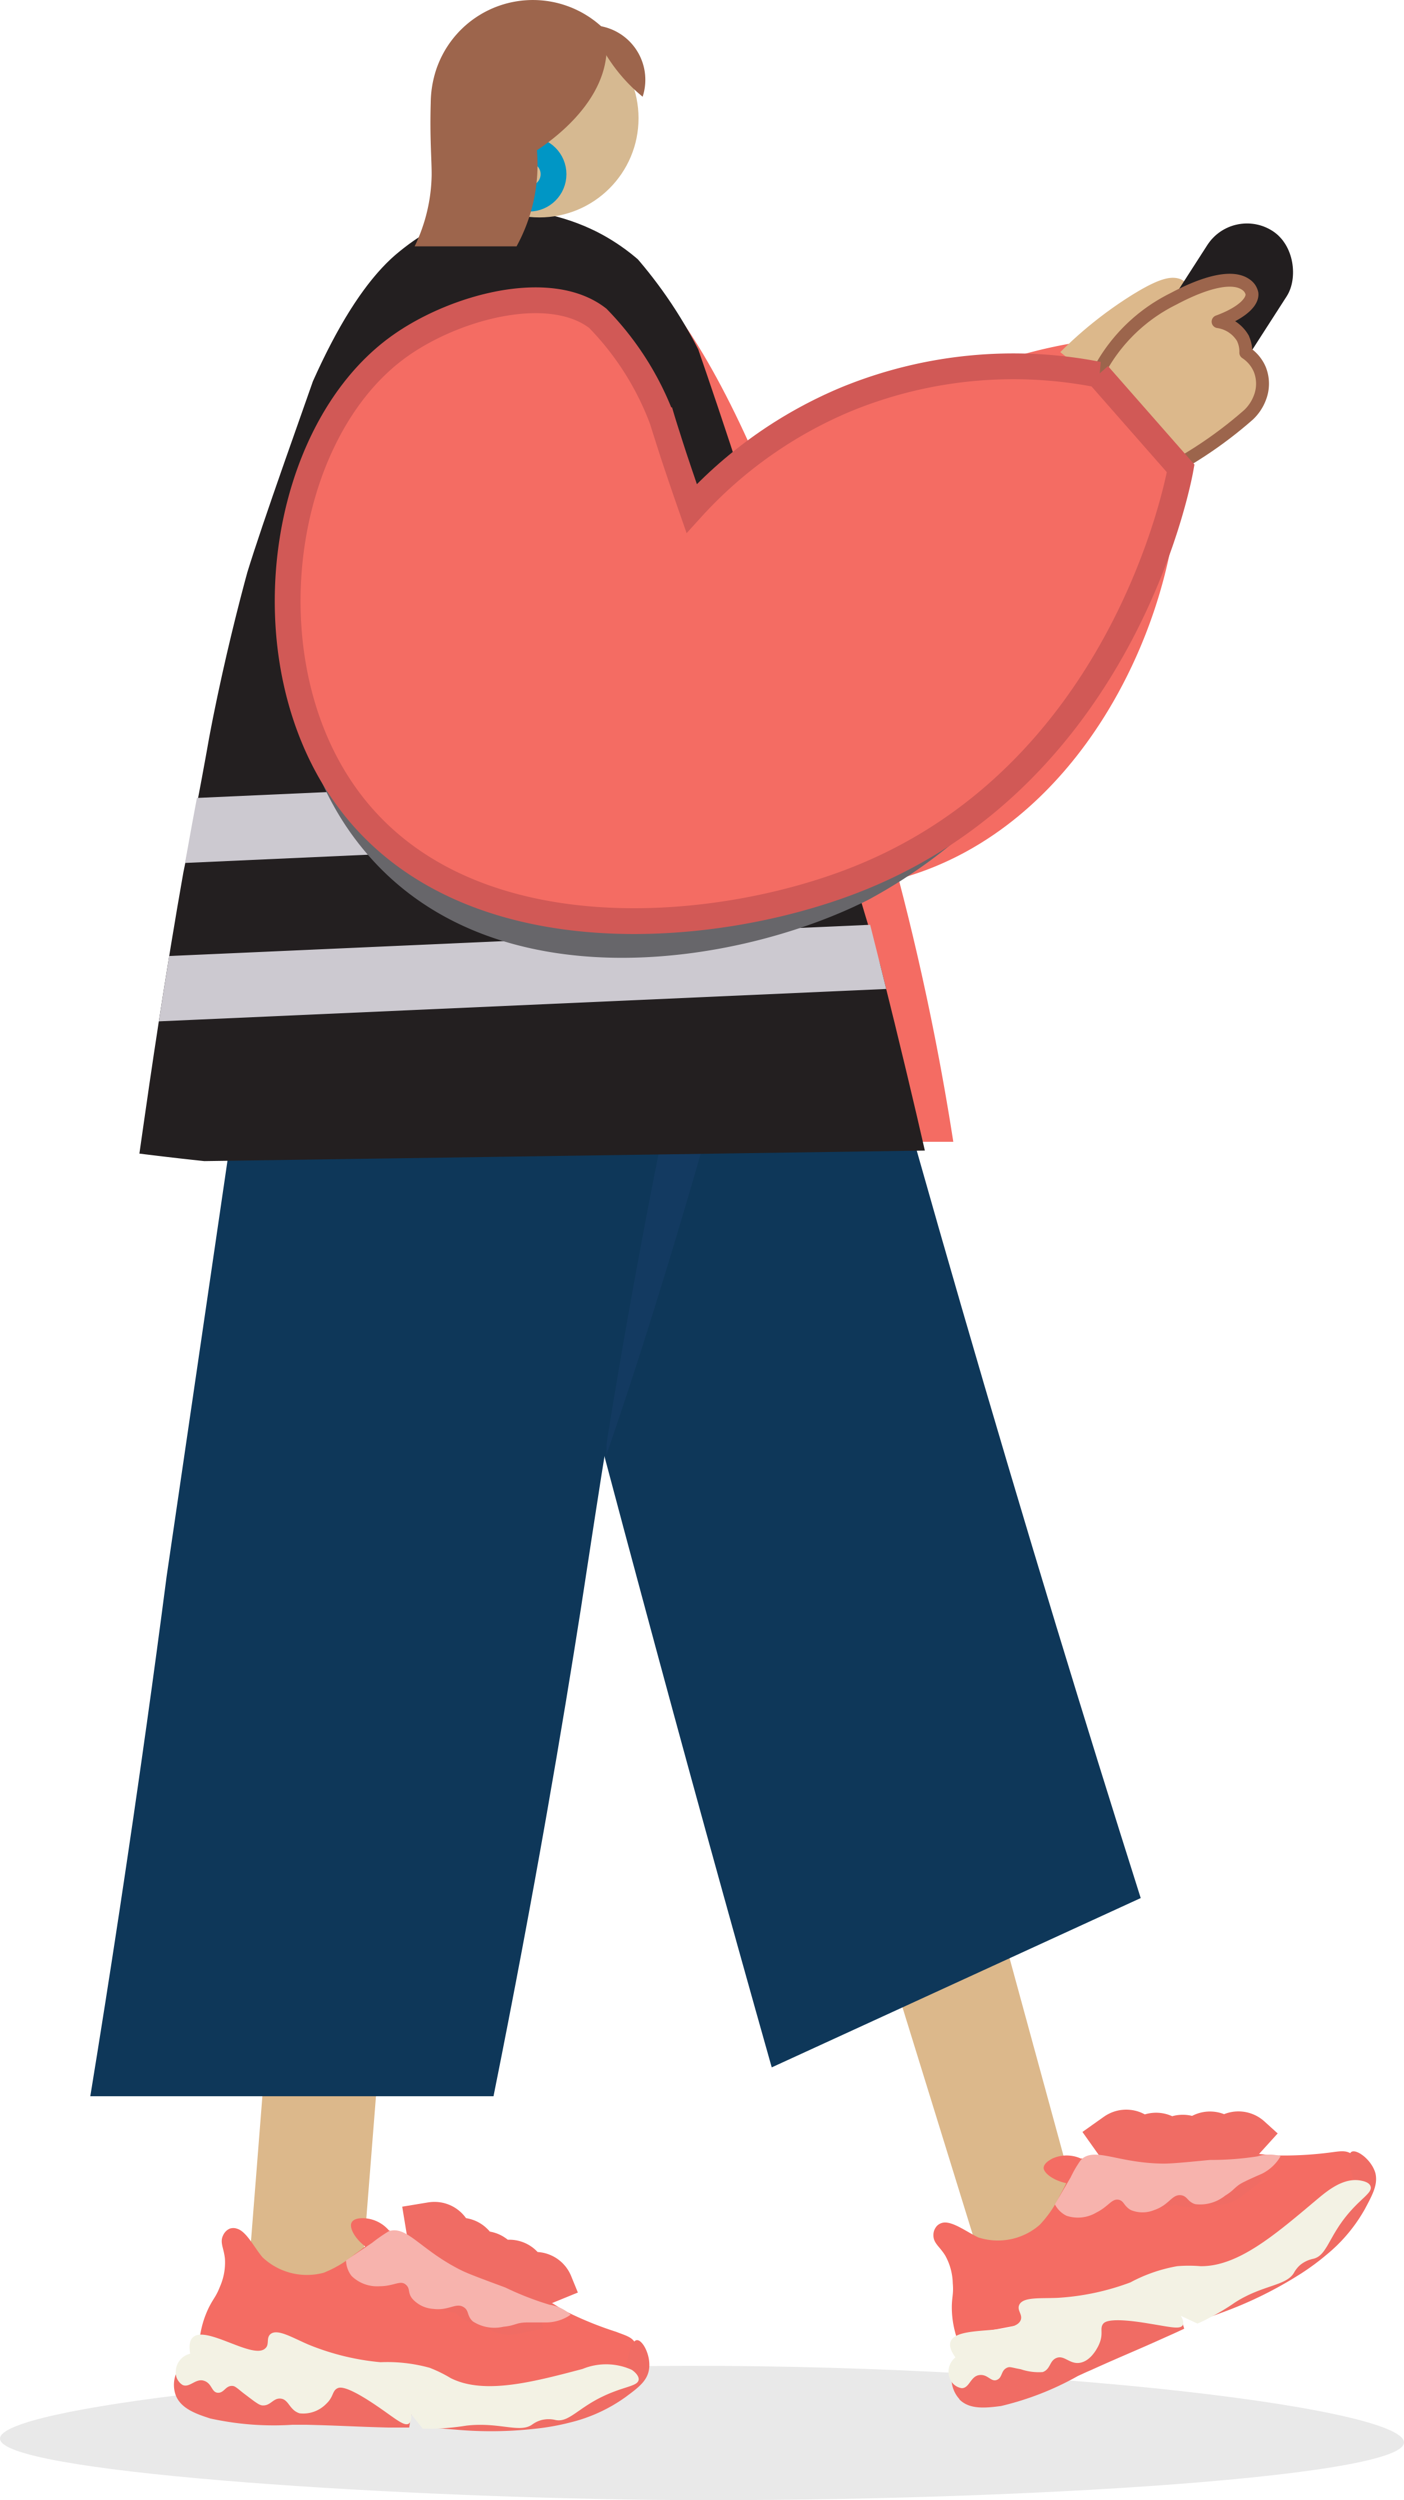 <svg xmlns="http://www.w3.org/2000/svg" xmlns:xlink="http://www.w3.org/1999/xlink" width="54.435" height="96.922" viewBox="0 0 54.435 96.922">
  <defs>
    <clipPath id="clip-path">
      <path id="SVGID" d="M36.029,78.215c.352-1.446,1.229-3.952,2.987-8.931,1.063-3.019,1.482-4.05,2.64-4.959a8.079,8.079,0,0,1,8.3-.636,7.986,7.986,0,0,1,3.79,4.153q1.853,5.335,3.592,11.065C59.083,84.72,58.965,84.222,61,92.343c.7,2.8,1.265,5.181,1.672,6.963l-30.5.447C32.5,97.488,33.919,86.941,36.029,78.215Z" transform="translate(-32.18 -62.839)" fill="none"/>
    </clipPath>
  </defs>
  <g id="_1-3-01-07_1_" data-name="1-3-01-07 (1)" transform="translate(-18.6 -42.249)" style="isolation: isolate">
    <g id="Layer_1" data-name="Layer 1" transform="translate(18.6 42.249)">
      <path id="Path_225" data-name="Path 225" d="M65.893,76.5a12.562,12.562,0,0,1,7,6.674A19.644,19.644,0,0,1,80.8,77.1a18.7,18.7,0,0,1,4.078-1.186l3.885,2.1a15.574,15.574,0,0,1,.217,3.612c-.328,5.619-3.952,13.041-10.61,14.989-7.026,2.039-15.807-2.478-18.929-11.27" transform="translate(-43.301 -62.608)" fill="#f46c63"/>
      <path id="Path_226" data-name="Path 226" d="M125.333,70.215c1.186-.747,1.628-.79,1.976-.656a1.792,1.792,0,0,1,.873,1.312c.158,0,1.241.095,1.533.767.123.281.107.668-.549,1.751a13.324,13.324,0,0,1-2.083,2.632l-4.454-3.64A15.68,15.68,0,0,1,125.333,70.215Z" transform="translate(-81.52 -58.731)" fill="#dcb88b"/>
      <path id="Path_227" data-name="Path 227" d="M109.352,245.722l4.114-.786-2.912-10.666-4.623.387Z" transform="translate(-71.42 -158.389)" fill="#dcb88b"/>
      <path id="Path_228" data-name="Path 228" d="M42.85,249.237l4.386.206.925-11.713L43.735,238Z" transform="translate(-33.267 -160.482)" fill="#dcb88b"/>
      <path id="Path_229" data-name="Path 229" d="M18.6,277.161c0,1.288,14.507,2.237,25.089,2.371,12.76.142,29.333-.814,29.345-2.221s-15.593-3.221-30.63-2.944C31.3,274.557,18.588,275.951,18.6,277.161Z" transform="translate(-18.6 -182.624)" fill="#241f20" opacity="0.1"/>
      <path id="Path_230" data-name="Path 230" d="M68,142.558l14.325-2.818q3.335,12.1,7.113,24.532,1.616,5.311,3.268,10.523L78.4,181.359q-2.569-9.089-5.023-18.221Q70.612,152.883,68,142.558Z" transform="translate(-48.479 -101.214)" fill="#0e3759"/>
      <path id="Path_231" data-name="Path 231" d="M78.418,144.35l4.485.217q-1.328,4.955-2.956,10.176-.9,2.9-1.857,5.671Z" transform="translate(-54.581 -104.003)" fill="#133a61" style="mix-blend-mode: multiply;isolation: isolate"/>
      <path id="Path_232" data-name="Path 232" d="M33.684,140.47l16.957.439c-.316,1.454-.79,3.655-1.316,6.323-1.454,7.433-2.2,12.614-2.841,16.763-.7,4.461-1.778,10.9-3.391,18.925H27.46q1.162-7.113,2.189-14.44.4-2.857.767-5.69Q32.048,151.63,33.684,140.47Z" transform="translate(-23.959 -101.656)" fill="#0e3759"/>
      <path id="Path_233" data-name="Path 233" d="M33.34,99.179C34.83,90.544,36.549,83.415,38,78.084c2.241-8.247,4.173-13.5,8.251-14.657a5.374,5.374,0,0,1,1.928-.217c5.928.443,9.484,11.021,12.231,19.253a102.19,102.19,0,0,1,4.066,16.72Z" transform="translate(-27.515 -54.919)" fill="#f46c63"/>
      <g id="Group_39" data-name="Group 39" transform="translate(5.366 8.136)" clip-path="url(#clip-path)">
        <path id="Path_234" data-name="Path 234" d="M33.709,82.82s2.628-14.752,7.2-18.775a9.207,9.207,0,0,1,.85-.652c.668-.431,3.122-2.027,5.643-1.324a5.473,5.473,0,0,1,2.438,1.549,17.79,17.79,0,0,1,4.28,7.9h0c.865,3.924,3.209,12.25,7.9,27.476a129.273,129.273,0,0,1-14.906.873A130.009,130.009,0,0,1,30.2,98.746C31.959,92.016,33.045,86.562,33.709,82.82Z" transform="translate(-30.982 -62.267)" fill="#231f20"/>
        <rect id="Rectangle_64" data-name="Rectangle 64" width="30.831" height="2.513" transform="translate(-0.848 29.016) rotate(-2.55)" fill="#ccc9d0"/>
        <rect id="Rectangle_65" data-name="Rectangle 65" width="26.417" height="2.497" transform="translate(1.255 22.843) rotate(-2.58)" fill="#ccc9d0"/>
      </g>
      <rect id="Rectangle_66" data-name="Rectangle 66" width="3.663" height="7.658" rx="1.832" transform="matrix(0.841, 0.541, -0.541, 0.841, 47.798, 7.963)" fill="#221e1f"/>
      <path id="Path_235" data-name="Path 235" d="M48.72,87.307a32.4,32.4,0,0,0,32.4-.217,24.315,24.315,0,0,1-4.05,10.274,20.183,20.183,0,0,1-7.437,6.892c-5.074,2.561-14.621,4.078-19.585-1.976C46.867,98.42,46.547,92.587,48.72,87.307Z" transform="translate(-35.976 -69.37)" fill="#67666a" style="mix-blend-mode: multiply;isolation: isolate"/>
      <path id="Path_236" data-name="Path 236" d="M131.84,72a1.185,1.185,0,0,1,.111.549,1.455,1.455,0,0,1,.545.656,1.5,1.5,0,0,1,0,1.091,1.759,1.759,0,0,1-.439.66,16.329,16.329,0,0,1-2.679,1.913l-3.229-3.375a6.056,6.056,0,0,1,.4-.723,6.544,6.544,0,0,1,2.577-2.3c.478-.253,2.114-1.1,2.845-.549a.541.541,0,0,1,.217.328c.043.36-.47.79-1.312,1.095a1.332,1.332,0,0,1,.968.656Z" transform="translate(-83.649 -58.876)" fill="#dcb88b" stroke="#9c654c" stroke-linecap="round" stroke-linejoin="round" stroke-width="0.5"/>
      <path id="Path_237" data-name="Path 237" d="M51.092,73.534c-4.548,3.319-5.805,11.942-2.1,17.265,4.394,6.323,14.123,5.592,19.759,3.406,10.35-4,12.566-15.269,12.693-15.981l-3.193-3.636a17.075,17.075,0,0,0-9.784.96,16.874,16.874,0,0,0-5.983,4.228q-.352-1.008-.7-2.055c-.091-.281-.17-.526-.233-.727-.115-.356-.194-.616-.2-.636a11.285,11.285,0,0,0-2.505-3.952C56.984,70.961,53.249,71.961,51.092,73.534Z" transform="translate(-35.668 -60.066)" fill="#f46c63" stroke="#d15956" stroke-miterlimit="10" stroke-width="1"/>
      <path id="Path_238" data-name="Path 238" d="M39.394,260.249a.506.506,0,0,0-.277.269c-.138.281.032.494.071.913a2.324,2.324,0,0,1-.2,1.091c-.154.4-.281.474-.474.9a3.817,3.817,0,0,0-.292,1c.565.174,1.415.419,2.446.684a30.845,30.845,0,0,0,9.132,1.407,20.153,20.153,0,0,0,5.351-.944,1.134,1.134,0,0,0-.075-.913c-.142-.206-.344-.253-.723-.4a13.717,13.717,0,0,1-1.944-.79c-.344-.186-.344-.225-.81-.474a9.845,9.845,0,0,0-.992-.474c-1.976-.846-1.834-.707-2.26-.952-.933-.541-1.213-1.023-1.711-1.035a3.252,3.252,0,0,1-.952-.154l-.138-.051a1.359,1.359,0,0,0-.992-.474c-.107,0-.371,0-.458.174s.087.577.53.921c-.1.079-.241.19-.419.312a4.4,4.4,0,0,1-1.186.707,2.507,2.507,0,0,1-2.371-.593c-.3-.34-.616-1-.984-1.11a.419.419,0,0,0-.269-.012Z" transform="translate(-30.467 -173.861)" fill="#f46c63"/>
      <path id="Path_239" data-name="Path 239" d="M58.68,262.216l1.008-.166.075.869.917-.257-.107.68,1.008-.162v.636l1.008-.3v.684l1.008-.209.261.64" transform="translate(-42.842 -175.191)" fill="none" stroke="#f06c64" stroke-linejoin="round" stroke-width="3"/>
      <path id="Path_240" data-name="Path 240" d="M52.55,262.194a1.028,1.028,0,0,0,.213.6,1.411,1.411,0,0,0,1.087.4c.549,0,.79-.237,1-.075s.075.308.265.553a1.185,1.185,0,0,0,.81.4c.62.079.885-.257,1.186-.067.221.138.115.332.356.553a1.541,1.541,0,0,0,1.186.206c.474-.043.474-.162.913-.166H60.3a1.679,1.679,0,0,0,.96-.3,1.557,1.557,0,0,0-.451-.285,1.581,1.581,0,0,0-.364-.1,11.65,11.65,0,0,1-1.715-.668c-.96-.356-1.438-.533-1.719-.672-1.581-.79-2.094-1.739-2.8-1.513a6.313,6.313,0,0,0-.644.447Z" transform="translate(-39.134 -174.565)" fill="#f7b3ad"/>
      <path id="Path_241" data-name="Path 241" d="M35.718,273.916c.186.557.826.767,1.348.937a11.415,11.415,0,0,0,3.185.245H40.8c1.348.032,1.869.075,3.161.107h.822l.1-.636.49.6c.269.036.68.079,1.186.115a15.18,15.18,0,0,0,3.1-.032,9.216,9.216,0,0,0,1.371-.245,6.185,6.185,0,0,0,2.114-.964c.51-.375.858-.632.933-1.075.095-.549-.253-1.186-.478-1.15s-.356.771-.4,1a.616.616,0,0,1,.036.4c-.1.336-.569.423-.968.573-.941.364-1.34.644-1.608.747-1,.4-4.876.095-9.812-1.557a7.874,7.874,0,0,0-4.086-.624,1.3,1.3,0,0,0-.83.439A1.186,1.186,0,0,0,35.718,273.916Z" transform="translate(-28.917 -181.098)" fill="#f06c64"/>
      <path id="Path_242" data-name="Path 242" d="M35.844,272.552a.573.573,0,0,0,.265.549c.273.119.5-.265.822-.166s.292.447.537.466.3-.269.553-.265c.119,0,.174.067.45.285.4.3.581.454.719.47.336.032.423-.3.731-.261s.328.447.723.569a1.241,1.241,0,0,0,1.012-.348c.328-.3.237-.522.466-.628.083-.036.348-.122,1.624.763.62.427.952.723,1.13.613.095-.063.107-.225.095-.364l.447.557h.454a9.223,9.223,0,0,0,1.233-.115c1.265-.15,2.071.3,2.553-.04a1.087,1.087,0,0,1,.368-.178,1.137,1.137,0,0,1,.545,0c.49.1.846-.427,1.751-.877s1.446-.415,1.47-.7c0-.17-.194-.316-.265-.367a2.407,2.407,0,0,0-1.913-.036c-1.976.522-3.821,1-5.11.356a5.283,5.283,0,0,0-.814-.4,6.14,6.14,0,0,0-1.909-.217,9.69,9.69,0,0,1-2.814-.692c-.636-.277-1.186-.613-1.45-.4-.178.15-.036.4-.194.545-.454.482-2.3-.9-2.814-.419-.091.083-.174.249-.107.636A.723.723,0,0,0,35.844,272.552Z" transform="translate(-29.028 -180.643)" fill="#f3f2e4"/>
      <path id="Path_243" data-name="Path 243" d="M110.314,256.105a.518.518,0,0,0-.134.364c0,.312.245.431.462.79a2.32,2.32,0,0,1,.288,1.071c.04.439-.047.545-.036,1.016a3.814,3.814,0,0,0,.17,1.027c.585-.091,1.454-.233,2.5-.443a30.4,30.4,0,0,0,8.836-2.691,19.9,19.9,0,0,0,4.414-3.161,1.122,1.122,0,0,0-.462-.79c-.217-.122-.419-.079-.814-.028a14.283,14.283,0,0,1-2.106.111c-.4-.02-.4-.051-.933-.075s-.881,0-1.1,0c-2.134.087-1.976.158-2.45.119-1.075-.083-1.537-.4-1.976-.19a3.265,3.265,0,0,1-.937.265h-.142a1.343,1.343,0,0,0-1.1,0c-.095.051-.328.178-.34.356s.328.482.877.6c-.055.115-.134.273-.241.462a4.454,4.454,0,0,1-.79,1.154,2.465,2.465,0,0,1-2.371.49c-.4-.178-.992-.636-1.367-.577A.451.451,0,0,0,110.314,256.105Z" transform="translate(-73.99 -169.812)" fill="#f46c63"/>
      <path id="Path_244" data-name="Path 244" d="M127,253.589l.83-.589.443.747.715-.628.2.66.834-.581.265.581.79-.707.285.62.818-.624.514.466" transform="translate(-84.164 -169.717)" fill="none" stroke="#f06c64" stroke-linejoin="round" stroke-width="3"/>
      <path id="Path_245" data-name="Path 245" d="M122.1,255.531a1,1,0,0,0,.454.443,1.4,1.4,0,0,0,1.146-.122c.49-.245.6-.553.873-.5.209.043.2.249.474.4a1.186,1.186,0,0,0,.9,0c.593-.2.684-.616,1.039-.577.257.032.245.253.557.348a1.55,1.55,0,0,0,1.154-.328c.4-.245.36-.352.755-.545.308-.15.6-.273.66-.3a1.7,1.7,0,0,0,.739-.688,1.486,1.486,0,0,0-.53-.059,1.679,1.679,0,0,0-.368.067,11.631,11.631,0,0,1-1.841.138c-1.016.1-1.525.146-1.838.142-1.766-.024-2.64-.66-3.161-.15a4.289,4.289,0,0,0-.4.68Z" transform="translate(-81.2 -170.075)" fill="#f7b3ad"/>
      <path id="Path_246" data-name="Path 246" d="M112.247,262.915c.4.419,1.075.332,1.62.261a11.406,11.406,0,0,0,2.976-1.162c.336-.154.253-.119.5-.225,1.229-.557,1.715-.743,2.877-1.269.154-.067.419-.186.747-.34l-.182-.616.7.328c.261-.087.648-.225,1.114-.4a15.525,15.525,0,0,0,2.766-1.367,9.419,9.419,0,0,0,1.126-.818,6.2,6.2,0,0,0,1.49-1.782c.3-.561.5-.94.4-1.375-.154-.533-.735-.944-.929-.826s0,.846.083,1.063a.6.6,0,0,1,.213.352c.047.348-.332.628-.624.937-.692.735-.929,1.158-1.126,1.367-.739.79-4.347,2.2-9.52,2.849a7.849,7.849,0,0,0-3.952,1.209,1.28,1.28,0,0,0-.553.755,1.186,1.186,0,0,0,.281,1.055Z" transform="translate(-75.054 -169.904)" fill="#f06c64"/>
      <path id="Path_247" data-name="Path 247" d="M111.695,263.781a.6.6,0,0,0,.474.4c.3,0,.336-.454.672-.506s.458.277.688.186.15-.368.4-.474c.107-.051.182,0,.526.059a2.161,2.161,0,0,0,.854.111c.316-.115.253-.45.549-.553s.5.257.889.194c.478-.075.743-.7.759-.747.17-.415,0-.577.15-.771.059-.067.261-.261,1.794,0,.747.119,1.185.237,1.284.063.059-.1,0-.249-.071-.367l.644.3a3.687,3.687,0,0,0,.4-.19,8.564,8.564,0,0,0,1.063-.632c1.075-.684,1.976-.632,2.28-1.146a1.091,1.091,0,0,1,.257-.316,1.185,1.185,0,0,1,.5-.229c.482-.119.577-.747,1.186-1.545s1.126-1,1.023-1.272c-.063-.162-.312-.2-.4-.217-.7-.115-1.336.454-1.739.79-1.581,1.332-3.011,2.553-4.454,2.533a5.356,5.356,0,0,0-.9,0,6.018,6.018,0,0,0-1.814.628,9.64,9.64,0,0,1-2.833.6c-.7.028-1.332-.039-1.478.273-.095.209.13.36.063.573-.205.632-2.466.186-2.723.846-.043.111-.043.3.186.616a.711.711,0,0,0-.225.8Z" transform="translate(-74.881 -171.6)" fill="#f3f2e4"/>
      <circle id="Ellipse_55" data-name="Ellipse 55" cx="3.845" cy="3.845" r="3.845" transform="translate(17.067 0.739)" fill="#d6b991"/>
      <circle id="Ellipse_56" data-name="Ellipse 56" cx="0.948" cy="0.948" r="0.948" transform="translate(19.565 5.805)" fill="none" stroke="#0096c5" stroke-miterlimit="10" stroke-width="1"/>
      <path id="Path_248" data-name="Path 248" d="M66.717,43.467a3.952,3.952,0,0,0-6.655,1.656,4.24,4.24,0,0,0-.158,1.11c-.04,1.4.04,2.221.036,2.8a6.592,6.592,0,0,1-.66,2.766h3.952a6.6,6.6,0,0,0,.79-3.723c.636-.427,2.707-1.9,2.707-4.011A5.066,5.066,0,0,0,66.717,43.467Z" transform="translate(-43.204 -42.249)" fill="#9d654c"/>
      <path id="Path_249" data-name="Path 249" d="M76.65,44.73A6.524,6.524,0,0,0,78.626,47.5,2.114,2.114,0,0,0,76.65,44.73Z" transform="translate(-53.71 -43.75)" fill="#9d654c"/>
    </g>
  </g>
</svg>
